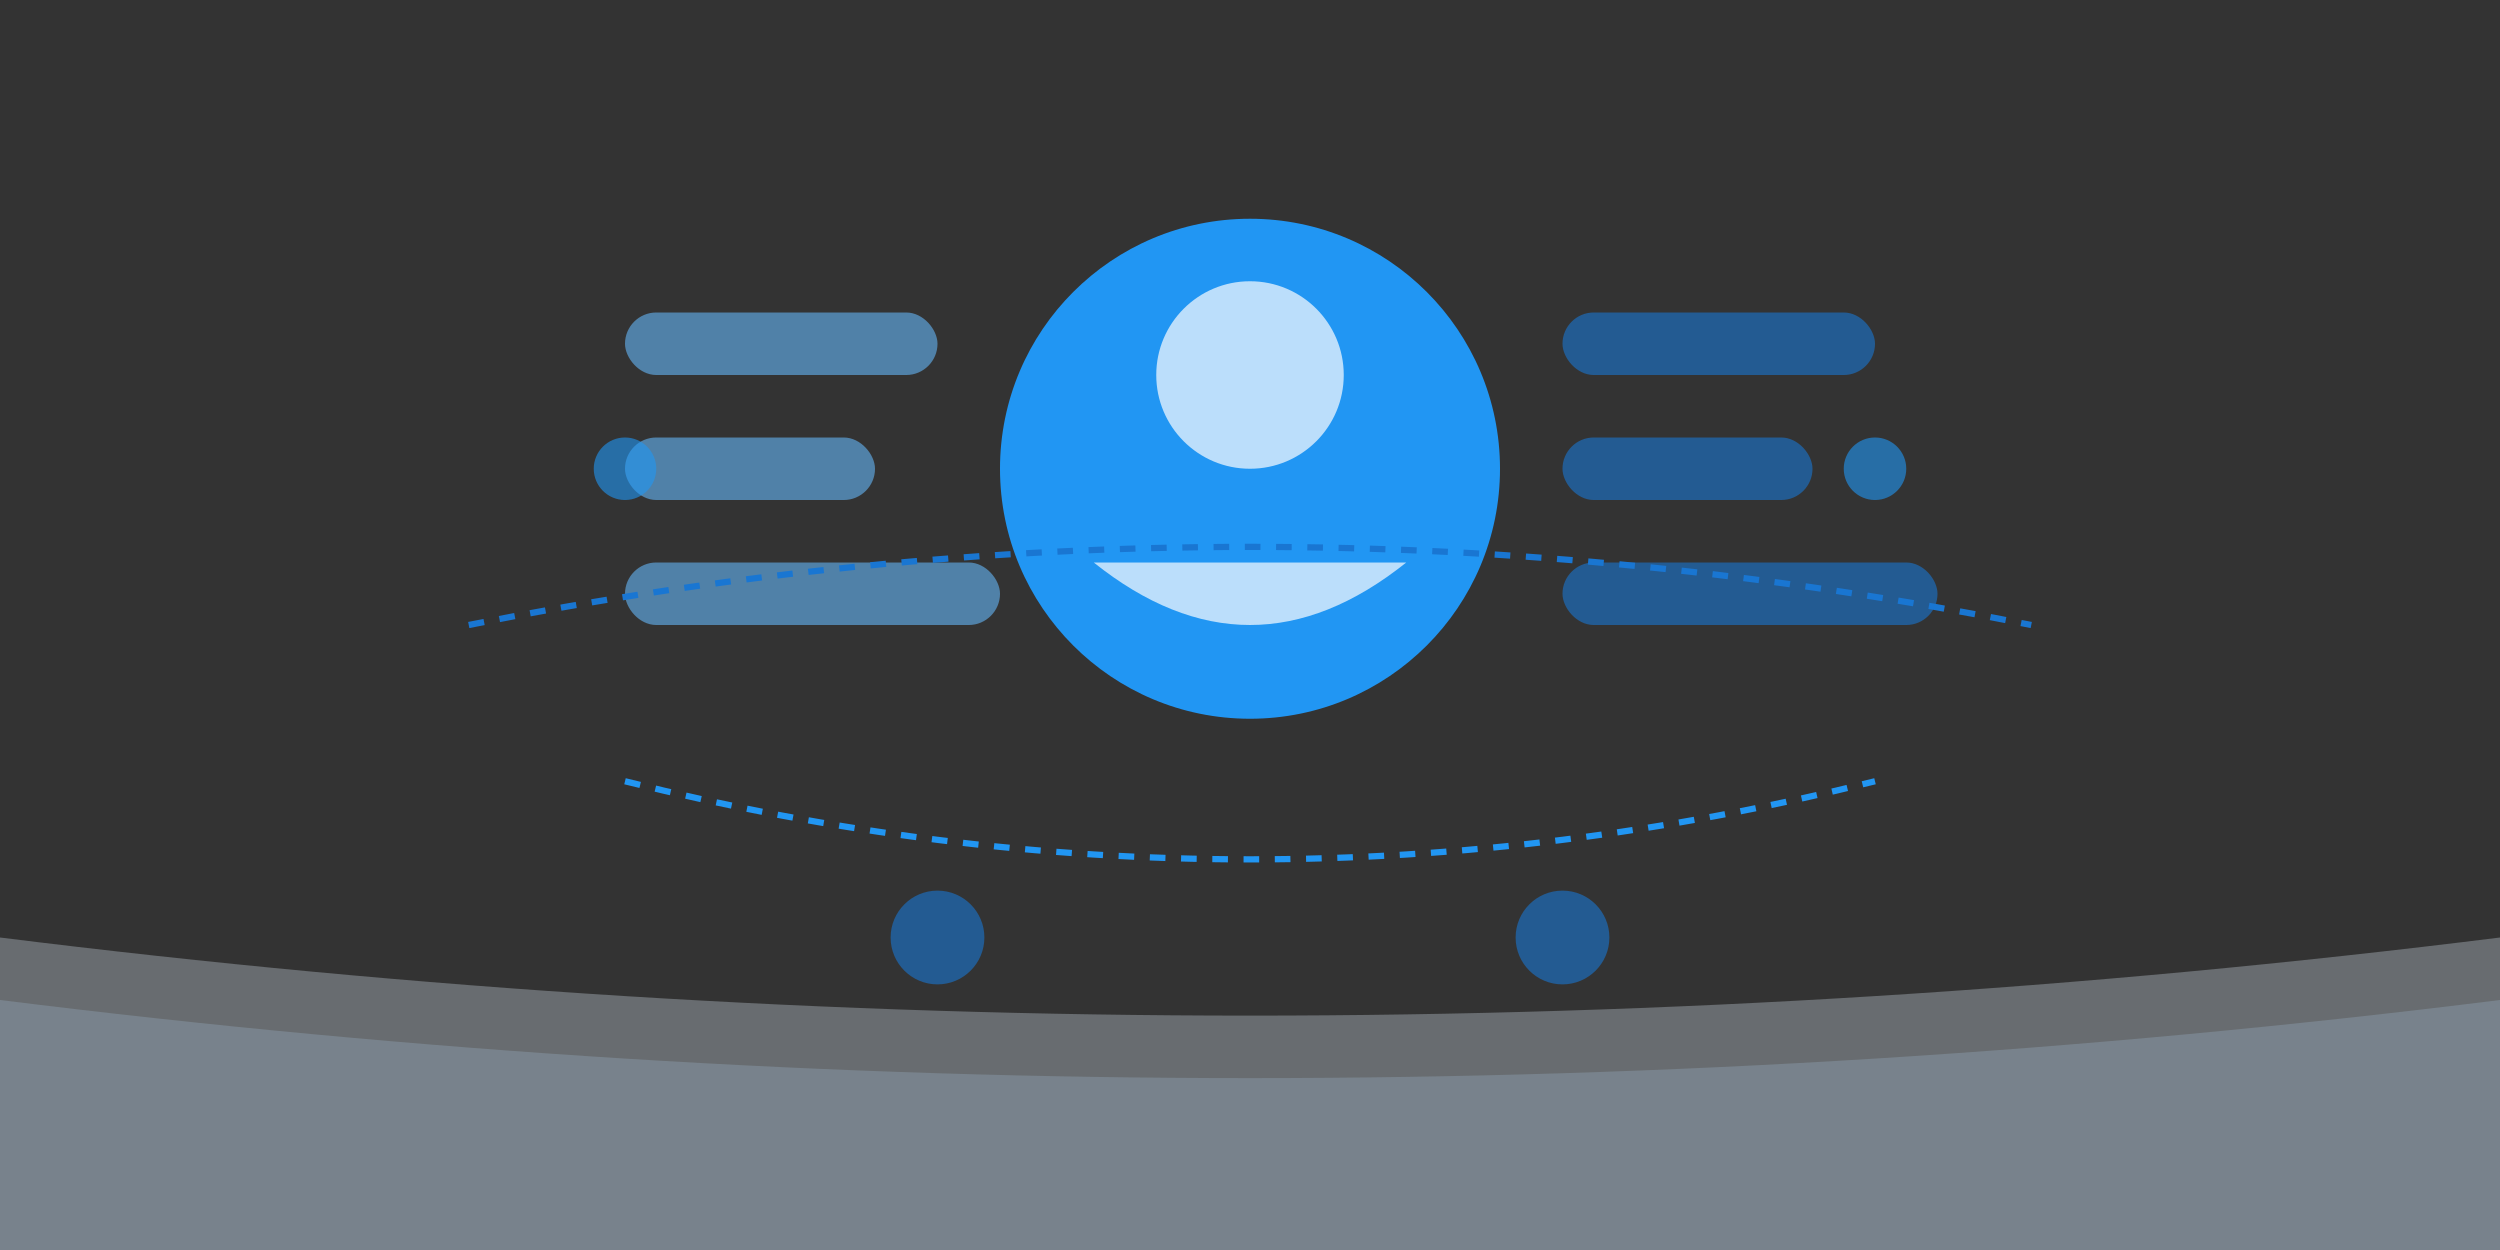 <?xml version="1.0" encoding="UTF-8"?>
<svg width="800" height="400" viewBox="0 0 800 400" fill="none" xmlns="http://www.w3.org/2000/svg">
  <rect x="0" y="0" width="800" height="400" fill="#333333" stroke="none"/>
  <!-- Background Elements -->
  <path d="M0 300 Q400 350 800 300 L800 400 L0 400 Z" fill="#E3F2FD" opacity="0.3"/>
  <path d="M0 320 Q400 370 800 320 L800 400 L0 400 Z" fill="#BBDEFB" opacity="0.2"/>
  
  <!-- Profile Circle -->
  <circle cx="400" cy="150" r="80" fill="#2196F3"/>
  <circle cx="400" cy="120" r="30" fill="#BBDEFB"/>
  <path d="M350 180 Q400 220 450 180" fill="#BBDEFB"/>
  
  <!-- Decorative Elements -->
  <g transform="translate(200,100)">
    <rect x="0" y="0" width="100" height="20" rx="10" fill="#64B5F6" opacity="0.6"/>
    <rect x="0" y="40" width="80" height="20" rx="10" fill="#64B5F6" opacity="0.6"/>
    <rect x="0" y="80" width="120" height="20" rx="10" fill="#64B5F6" opacity="0.6"/>
  </g>
  
  <g transform="translate(500,100)">
    <rect x="0" y="0" width="100" height="20" rx="10" fill="#1976D2" opacity="0.6"/>
    <rect x="0" y="40" width="80" height="20" rx="10" fill="#1976D2" opacity="0.6"/>
    <rect x="0" y="80" width="120" height="20" rx="10" fill="#1976D2" opacity="0.6"/>
  </g>
  
  <!-- Connection Lines -->
  <path d="M200 250 Q400 300 600 250" stroke="#2196F3" stroke-width="2" stroke-dasharray="5,5"/>
  <path d="M150 200 Q400 150 650 200" stroke="#1976D2" stroke-width="2" stroke-dasharray="5,5"/>
  
  <!-- Floating Elements -->
  <circle cx="200" cy="150" r="10" fill="#2196F3" opacity="0.6"/>
  <circle cx="600" cy="150" r="10" fill="#2196F3" opacity="0.6"/>
  <circle cx="300" cy="300" r="15" fill="#1976D2" opacity="0.6"/>
  <circle cx="500" cy="300" r="15" fill="#1976D2" opacity="0.6"/>
</svg>
